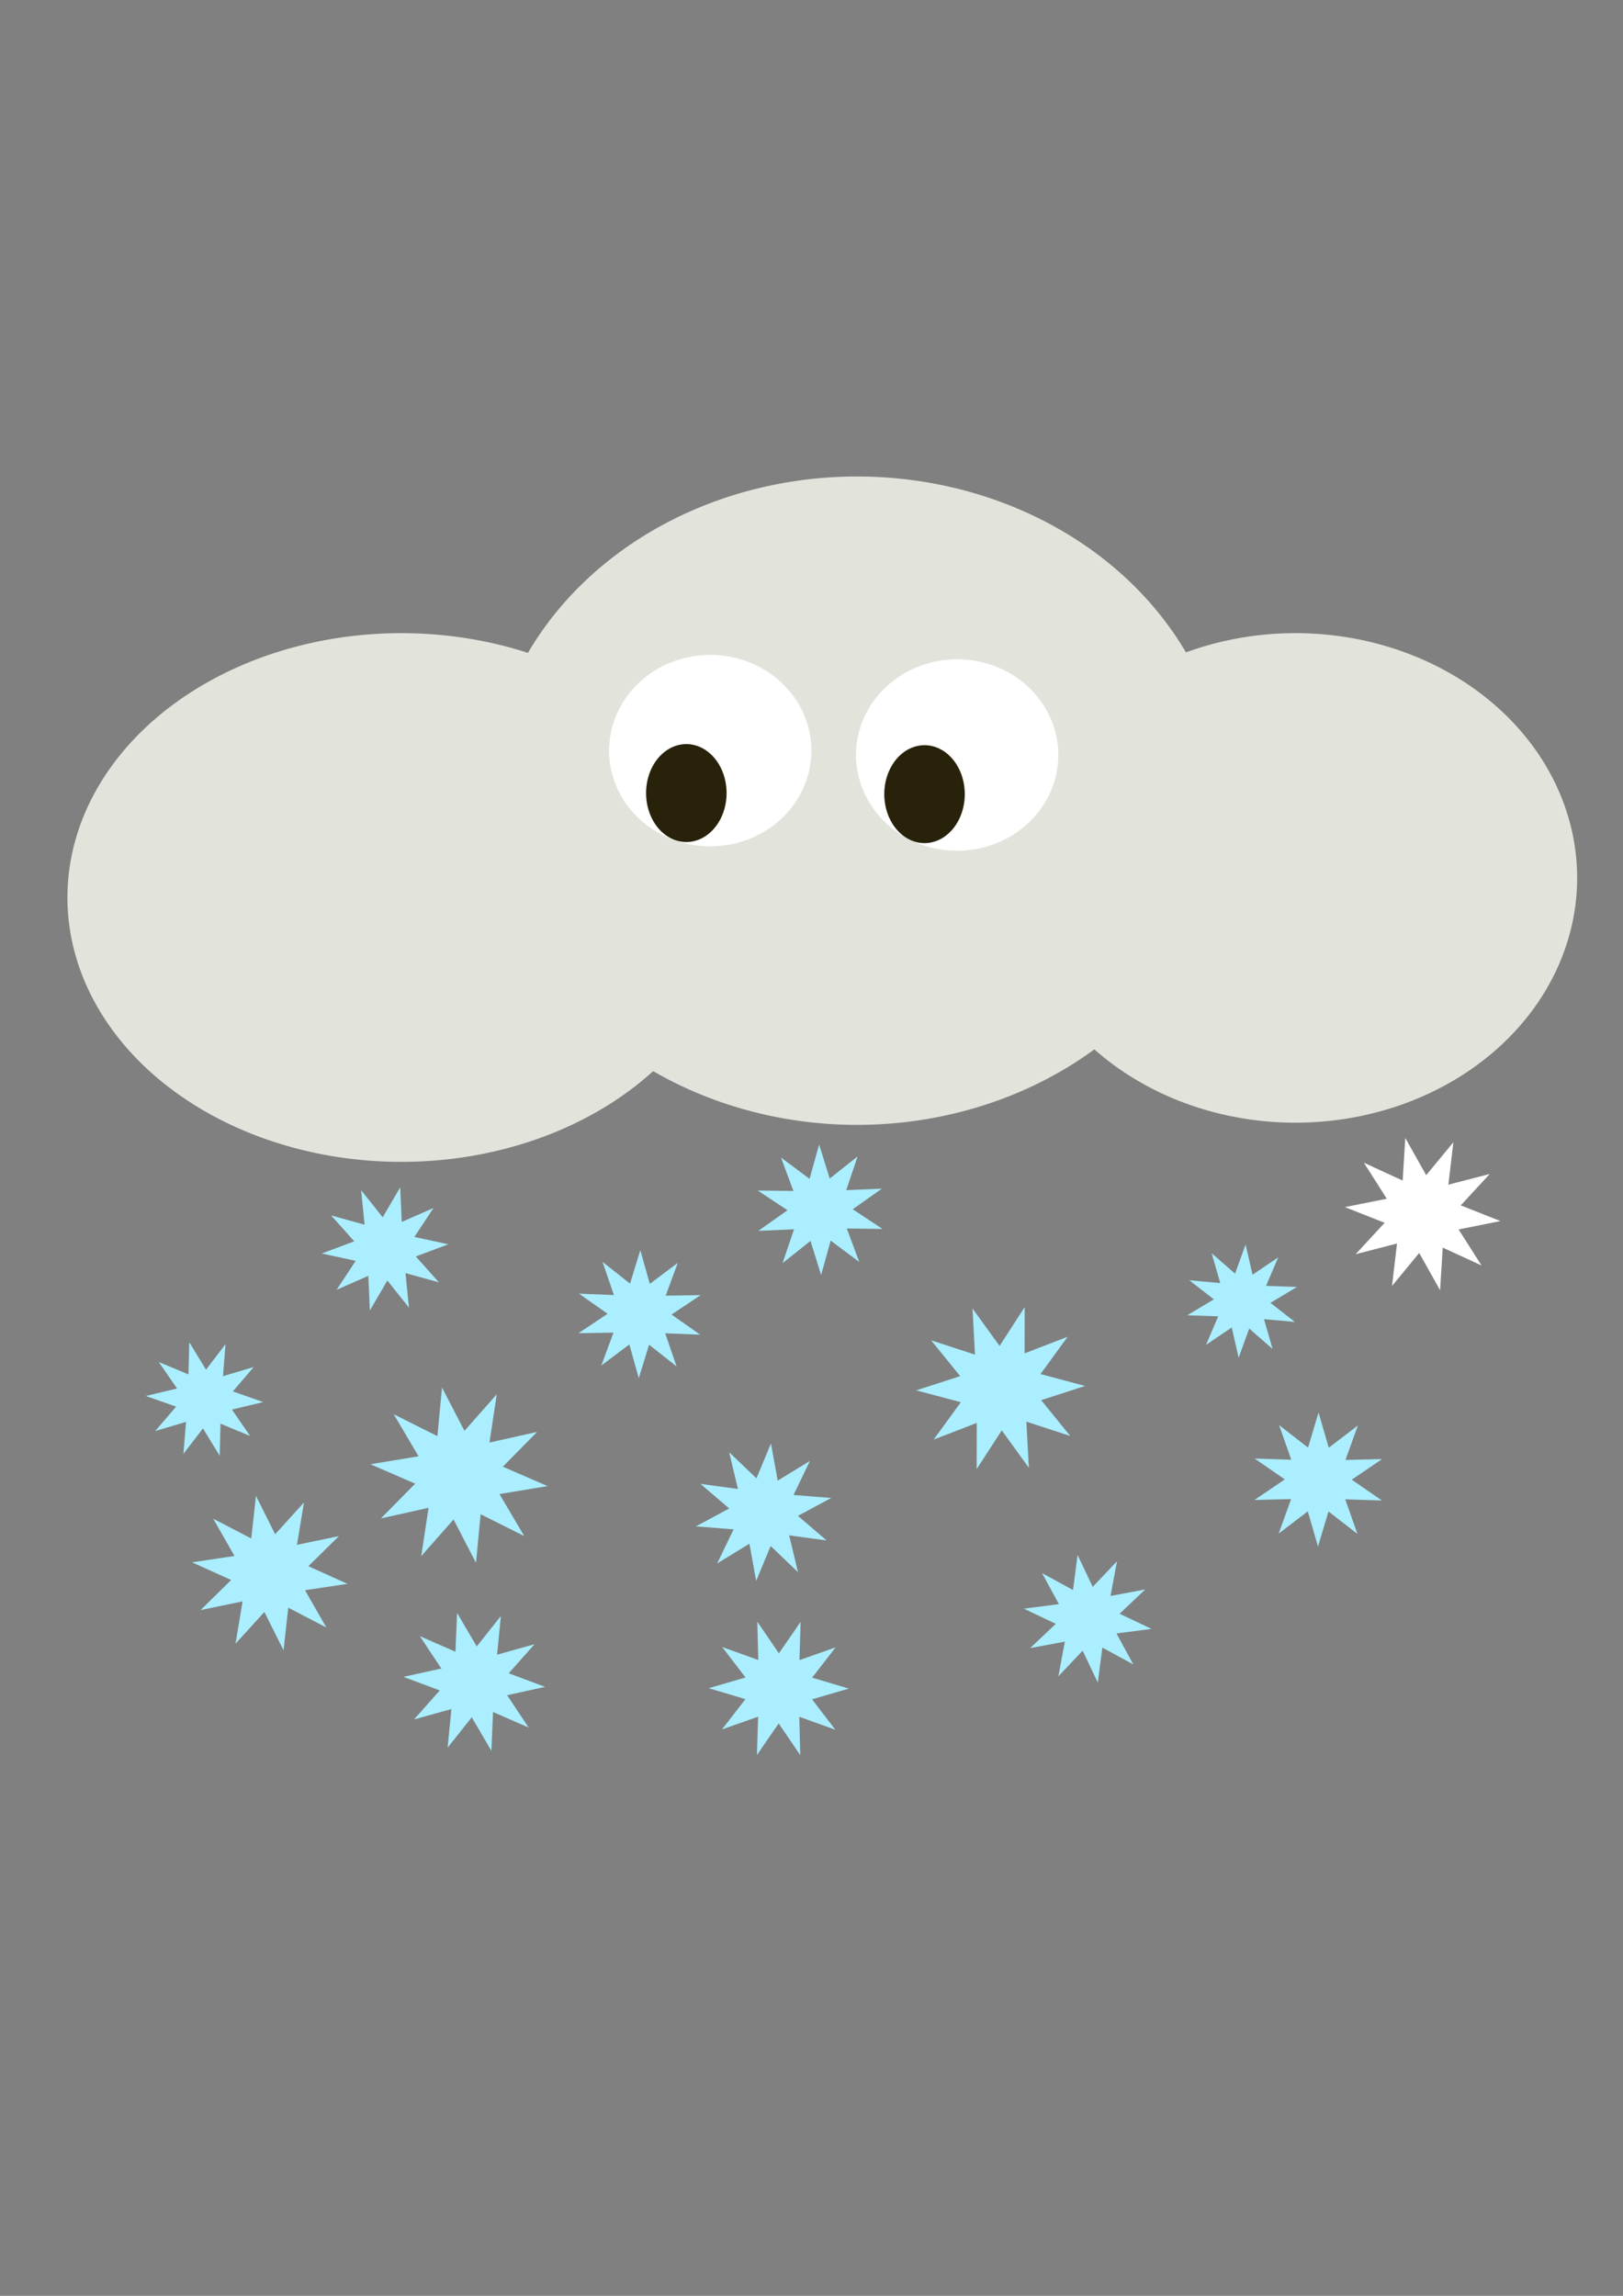 <?xml version="1.0" encoding="UTF-8" standalone="no"?>
<svg
   xmlns:dc="http://purl.org/dc/elements/1.1/"
   xmlns:cc="http://creativecommons.org/ns#"
   xmlns:rdf="http://www.w3.org/1999/02/22-rdf-syntax-ns#"
   xmlns:svg="http://www.w3.org/2000/svg"
   xmlns="http://www.w3.org/2000/svg"
   xmlns:sodipodi="http://sodipodi.sourceforge.net/DTD/sodipodi-0.dtd"
   xmlns:inkscape="http://www.inkscape.org/namespaces/inkscape"
   sodipodi:docname="13d.svg"
   inkscape:version="1.0 (4035a4fb49, 2020-05-01)"
   id="svg8"
   version="1.1"
   viewBox="0 0 210 297"
   height="297mm"
   width="210mm">
  <rect x="0" y="0" width="210" height="297" fill="#808080" stroke="none"/>
  <defs
     id="defs2" />
  <sodipodi:namedview
     inkscape:window-maximized="1"
     inkscape:window-y="-11"
     inkscape:window-x="-11"
     inkscape:window-height="1106"
     inkscape:window-width="1800"
     showgrid="false"
     inkscape:document-rotation="0"
     inkscape:current-layer="layer1"
     inkscape:document-units="mm"
     inkscape:cy="474.89362"
     inkscape:cx="296.97284"
     inkscape:zoom="0.94"
     inkscape:pageshadow="2"
     inkscape:pageopacity="0.0"
     borderopacity="1.0"
     bordercolor="#666666"
     pagecolor="#ffffff"
     id="base" />
  <g
     id="layer1"
     inkscape:groupmode="layer"
     inkscape:label="Livello 1">
    <path
       d="M 95.131,116.704 A 43.206,34.199 0 0 1 51.366,150.303 43.206,34.199 0 0 1 8.727,115.809 43.206,34.199 0 0 1 52.12,81.909 43.206,34.199 0 0 1 95.137,116.107 Z"
       sodipodi:arc-type="chord"
       sodipodi:open="true"
       sodipodi:end="0"
       sodipodi:start="0.017453293"
       sodipodi:ry="34.198803"
       sodipodi:rx="43.205894"
       sodipodi:cy="116.10705"
       sodipodi:cx="51.931515"
       sodipodi:type="arc"
       id="path165"
       style="fill:#e2e3db;stroke-width:0.314" />
    <path
       d="M 158.743,104.314 A 47.85,41.939 0 0 1 110.273,145.517 47.85,41.939 0 0 1 63.051,103.216 47.85,41.939 0 0 1 111.109,61.643 47.85,41.939 0 0 1 158.75,103.582 Z"
       sodipodi:arc-type="chord"
       sodipodi:open="true"
       sodipodi:end="0"
       sodipodi:start="0.017453293"
       sodipodi:ry="41.93927"
       sodipodi:rx="47.850174"
       sodipodi:cy="103.58156"
       sodipodi:cx="110.89983"
       sodipodi:type="arc"
       id="path167"
       style="fill:#e2e3db;stroke-width:0.265" />
    <path
       d="m 204.061,114.126 a 36.451,31.666 0 0 1 -36.922,31.11 36.451,31.666 0 0 1 -35.972,-31.939 36.451,31.666 0 0 1 36.608,-31.389 36.451,31.666 0 0 1 36.292,31.665 z"
       sodipodi:arc-type="chord"
       sodipodi:open="true"
       sodipodi:end="0"
       sodipodi:start="0.017453293"
       sodipodi:ry="31.665558"
       sodipodi:rx="36.450577"
       sodipodi:cy="113.57381"
       sodipodi:cx="167.61636"
       sodipodi:type="arc"
       id="path169"
       style="fill:#e2e3db;stroke-width:0.265" />
    <path
       inkscape:transform-center-y="-2.035461e-06"
       d="m 52.917,169.164 -2.798,-3.507 -2.26,3.876 -0.202,-4.482 -4.107,1.807 2.471,-3.745 -4.385,-0.952 4.2,-1.577 -2.988,-3.347 4.325,1.193 -0.45,-4.464 2.798,3.507 2.26,-3.876 0.202,4.482 4.107,-1.807 -2.471,3.745 4.385,0.952 -4.2,1.577 2.988,3.347 -4.325,-1.193 z"
       inkscape:randomized="0"
       inkscape:rounded="0"
       inkscape:flatsided="false"
       sodipodi:arg2="1.4980799"
       sodipodi:arg1="1.1839206"
       sodipodi:r2="4.1031189"
       sodipodi:r1="8.2062378"
       sodipodi:cy="161.56471"
       sodipodi:cx="49.820477"
       sodipodi:sides="10"
       id="path173"
       style="fill:#aaeeff;stroke-width:0.265"
       sodipodi:type="star" />
    <path
       inkscape:transform-center-y="-2.141844e-06"
       inkscape:transform-center-x="1.0425532e-06"
       d="m 87.538,176.764 -3.553,-2.804 -1.331,4.326 -1.227,-4.357 -3.62,2.717 1.568,-4.246 -4.526,0.071 3.764,-2.513 -3.703,-2.603 4.523,0.18 -1.466,-4.282 3.553,2.804 1.331,-4.326 1.227,4.357 3.62,-2.717 -1.568,4.246 4.526,-0.071 -3.764,2.513 3.703,2.603 -4.523,-0.18 z"
       inkscape:randomized="0"
       inkscape:rounded="0"
       inkscape:flatsided="false"
       sodipodi:arg2="1.2686587"
       sodipodi:arg1="0.95449939"
       sodipodi:r2="4.1391644"
       sodipodi:r1="8.2783289"
       sodipodi:cy="170.00887"
       sodipodi:cx="82.752663"
       sodipodi:sides="10"
       id="path175"
       style="fill:#aaeeff;stroke-width:0.265"
       sodipodi:type="star" />
    <path
       inkscape:transform-center-y="-2.2624113e-06"
       inkscape:transform-center-x="1.6312056e-06"
       d="m 138.484,185.771 -5.681,-1.856 0.321,5.968 -3.505,-4.841 -3.248,5.016 0.01,-5.976 -5.576,2.149 3.521,-4.829 -5.775,-1.539 5.687,-1.837 -3.767,-4.639 5.681,1.856 -0.321,-5.968 3.505,4.841 3.248,-5.016 -0.01,5.976 5.576,-2.149 -3.521,4.829 5.775,1.539 -5.687,1.837 z"
       inkscape:randomized="0"
       inkscape:rounded="0"
       inkscape:flatsided="false"
       sodipodi:arg2="0.91644661"
       sodipodi:arg1="0.60228735"
       sodipodi:r2="5.4651904"
       sodipodi:r1="10.930381"
       sodipodi:cy="179.57889"
       sodipodi:cx="129.47694"
       sodipodi:sides="10"
       id="path177"
       style="fill:#aaeeff;stroke-width:0.265"
       sodipodi:type="star" />
    <path
       inkscape:transform-center-y="-2.464539e-06"
       inkscape:transform-center-x="1.2446808e-06"
       d="m 106.959,199.282 -4.846,-0.658 1.137,4.757 -3.534,-3.381 -1.876,4.517 -0.872,-4.813 -4.173,2.551 2.123,-4.406 -4.875,-0.389 4.308,-2.316 -3.716,-3.18 4.846,0.658 -1.137,-4.757 3.534,3.381 1.876,-4.517 0.872,4.813 4.173,-2.551 -2.123,4.406 4.875,0.389 -4.308,2.316 z"
       inkscape:randomized="0"
       inkscape:rounded="0"
       inkscape:flatsided="false"
       sodipodi:arg2="0.73557847"
       sodipodi:arg1="0.42141921"
       sodipodi:r2="4.4726543"
       sodipodi:r1="8.9453087"
       sodipodi:cy="195.62279"
       sodipodi:cx="98.796547"
       sodipodi:sides="10"
       id="path179"
       style="fill:#aaeeff;stroke-width:0.265"
       sodipodi:type="star" />
    <path
       inkscape:transform-center-y="-1.9716312e-06"
       inkscape:transform-center-x="1.3368794e-06"
       d="m 111.181,163.254 -3.701,-2.76 -1.237,4.448 -1.372,-4.408 -3.615,2.871 1.481,-4.373 -4.613,0.198 3.769,-2.667 -3.848,-2.551 4.617,0.058 -1.613,-4.326 3.701,2.76 1.237,-4.448 1.372,4.408 3.615,-2.871 -1.481,4.373 4.613,-0.198 -3.769,2.667 3.848,2.551 -4.617,-0.058 z"
       inkscape:randomized="0"
       inkscape:rounded="0"
       inkscape:flatsided="false"
       sodipodi:arg2="1.2414545"
       sodipodi:arg1="0.92729522"
       sodipodi:r2="4.2220745"
       sodipodi:r1="8.444149"
       sodipodi:cy="156.49823"
       sodipodi:cx="106.11481"
       sodipodi:sides="10"
       id="path181"
       style="fill:#aaeeff;stroke-width:0.265"
       sodipodi:type="star" />
    <path
       inkscape:transform-center-y="-2.1205673e-06"
       inkscape:transform-center-x="2.0248227e-06"
       d="m 164.661,174.512 -3.024,-2.639 -1.369,3.772 -0.895,-3.912 -3.325,2.247 1.575,-3.691 -4.011,-0.136 3.444,-2.06 -3.165,-2.468 3.997,0.358 -1.11,-3.857 3.024,2.639 1.369,-3.772 0.895,3.912 3.325,-2.247 -1.575,3.691 4.011,0.136 -3.444,2.06 3.165,2.468 -3.997,-0.358 z"
       inkscape:randomized="0"
       inkscape:rounded="0"
       inkscape:flatsided="false"
       sodipodi:arg2="1.3182264"
       sodipodi:arg1="1.0040671"
       sodipodi:r2="3.6699407"
       sodipodi:r1="7.3398824"
       sodipodi:cy="168.32004"
       sodipodi:cx="160.72031"
       sodipodi:sides="10"
       id="path183"
       style="fill:#aaeeff;stroke-width:0.265"
       sodipodi:type="star" />
    <path
       inkscape:transform-center-y="-2.4113475e-06"
       inkscape:transform-center-x="2.1489361e-06"
       d="m 175.638,198.437 -3.744,-2.908 -1.359,4.542 -1.32,-4.553 -3.769,2.876 1.608,-4.46 -4.74,0.111 3.923,-2.663 -3.9,-2.696 4.738,0.151 -1.57,-4.473 3.744,2.908 1.359,-4.542 1.32,4.553 3.769,-2.876 -1.608,4.46 4.74,-0.111 -3.923,2.663 3.9,2.696 -4.739,-0.151 z"
       inkscape:randomized="0"
       inkscape:rounded="0"
       inkscape:flatsided="false"
       sodipodi:arg2="1.2609325"
       sodipodi:arg1="0.94677327"
       sodipodi:r2="4.3354855"
       sodipodi:r1="8.6709709"
       sodipodi:cy="191.4007"
       sodipodi:cx="170.57181"
       sodipodi:sides="10"
       id="path185"
       style="fill:#aaeeff;stroke-width:0.265"
       sodipodi:type="star" />
    <path
       inkscape:transform-center-y="-2.6382978e-06"
       inkscape:transform-center-x="1.7730496e-06"
       d="m 146.647,215.326 -4.013,-2.187 -0.59,4.532 -1.962,-4.128 -3.141,3.32 0.84,-4.493 -4.493,0.84 3.32,-3.141 -4.128,-1.962 4.532,-0.59 -2.187,-4.013 4.013,2.187 0.59,-4.532 1.962,4.128 3.141,-3.32 -0.84,4.493 4.493,-0.84 -3.32,3.141 4.128,1.962 -4.532,0.59 z"
       inkscape:randomized="0"
       inkscape:rounded="0"
       inkscape:flatsided="false"
       sodipodi:arg2="1.0995574"
       sodipodi:arg1="0.78539816"
       sodipodi:r2="4.1796403"
       sodipodi:r1="8.3592806"
       sodipodi:cy="209.4149"
       sodipodi:cx="140.73582"
       sodipodi:sides="10"
       id="path187"
       style="fill:#aaeeff;stroke-width:0.265"
       sodipodi:type="star" />
    <path
       inkscape:transform-center-y="-2.751773e-06"
       inkscape:transform-center-x="1.2695035e-06"
       d="m 108.085,223.77 -4.665,-1.674 0.123,4.954 -2.79,-4.096 -2.812,4.081 0.151,-4.954 -4.674,1.648 3.034,-3.919 -4.75,-1.414 4.758,-1.387 -3.012,-3.936 4.665,1.674 -0.123,-4.954 2.79,4.096 2.812,-4.081 -0.151,4.954 4.674,-1.648 -3.034,3.919 4.75,1.414 -4.758,1.387 z"
       inkscape:randomized="0"
       inkscape:rounded="0"
       inkscape:flatsided="false"
       sodipodi:arg2="0.94523865"
       sodipodi:arg1="0.63107939"
       sodipodi:r2="4.5320425"
       sodipodi:r1="9.064086"
       sodipodi:cy="218.42198"
       sodipodi:cx="100.76685"
       sodipodi:sides="10"
       id="path189"
       style="fill:#aaeeff;stroke-width:0.265"
       sodipodi:type="star" />
    <path
       inkscape:transform-center-y="-2.4042553e-06"
       d="m 67.835,198.719 -5.646,-2.829 -0.599,6.287 -2.905,-5.607 -4.18,4.734 0.945,-6.244 -6.164,1.373 4.435,-4.496 -5.794,-2.512 6.231,-1.03 -3.211,-5.438 5.646,2.829 0.599,-6.287 2.905,5.607 4.18,-4.734 -0.945,6.244 6.164,-1.373 -4.435,4.496 5.794,2.512 -6.231,1.03 z"
       inkscape:randomized="0"
       inkscape:rounded="0"
       inkscape:flatsided="false"
       sodipodi:arg2="1.0650883"
       sodipodi:arg1="0.75092906"
       sodipodi:r2="5.7753153"
       sodipodi:r1="11.55063"
       sodipodi:cy="190.83777"
       sodipodi:cx="59.390514"
       sodipodi:sides="10"
       id="path191"
       style="fill:#aaeeff;stroke-width:0.265"
       sodipodi:type="star" />
    <path
       inkscape:transform-center-y="-2.2801418e-06"
       d="m 32.369,185.771 -3.839,-1.596 -0.102,4.157 -2.168,-3.548 -2.526,3.303 0.332,-4.145 -3.985,1.188 2.705,-3.158 -3.922,-1.382 4.044,-0.965 -2.361,-3.423 3.839,1.596 0.102,-4.157 2.168,3.548 2.526,-3.303 -0.332,4.145 3.985,-1.188 -2.705,3.158 3.922,1.382 -4.044,0.965 z"
       inkscape:randomized="0"
       inkscape:rounded="0"
       inkscape:flatsided="false"
       sodipodi:arg2="0.99468049"
       sodipodi:arg1="0.68052122"
       sodipodi:r2="3.8024721"
       sodipodi:r1="7.6049442"
       sodipodi:cy="180.98625"
       sodipodi:cx="26.458332"
       sodipodi:sides="10"
       id="path193"
       style="fill:#aaeeff;stroke-width:0.265"
       sodipodi:type="star" />
    <path
       inkscape:transform-center-y="-2.7411347e-06"
       d="m 68.398,223.488 -4.604,-2.013 -0.214,5.02 -2.541,-4.335 -3.124,3.935 0.492,-5.001 -4.841,1.347 3.337,-3.757 -4.708,-1.755 4.908,-1.078 -2.777,-4.187 4.604,2.013 0.214,-5.02 2.541,4.335 3.124,-3.935 -0.492,5.001 4.841,-1.347 -3.337,3.757 4.708,1.755 -4.908,1.078 z"
       inkscape:randomized="0"
       inkscape:rounded="0"
       inkscape:flatsided="false"
       sodipodi:arg2="1.0128191"
       sodipodi:arg1="0.69865982"
       sodipodi:r2="4.5949759"
       sodipodi:r1="9.1899519"
       sodipodi:cy="217.57758"
       sodipodi:cx="61.360813"
       sodipodi:sides="10"
       id="path195"
       style="fill:#aaeeff;stroke-width:0.265"
       sodipodi:type="star" />
    <path
       inkscape:transform-center-y="-2.5638298e-06"
       d="m 42.221,210.541 -4.925,-2.56 -0.608,5.518 -2.48,-4.966 -3.735,4.106 0.913,-5.475 -5.435,1.126 3.957,-3.893 -5.059,-2.284 5.489,-0.824 -2.751,-4.821 4.925,2.56 0.608,-5.518 2.48,4.966 3.735,-4.106 -0.913,5.475 5.435,-1.126 -3.957,3.893 5.059,2.284 -5.489,0.824 z"
       inkscape:randomized="0"
       inkscape:rounded="0"
       inkscape:flatsided="false"
       sodipodi:arg2="1.0799521"
       sodipodi:arg1="0.76579283"
       sodipodi:r2="5.0762529"
       sodipodi:r1="10.152506"
       sodipodi:cy="203.50398"
       sodipodi:cx="34.902481"
       sodipodi:sides="10"
       id="path197"
       style="fill:#aaeeff;stroke-width:0.265"
       sodipodi:type="star" />
    <path
       inkscape:transform-center-y="-1.9787234e-06"
       inkscape:transform-center-x="2.3191489e-06"
       d="m 186.334,166.913 -2.703,-4.819 -3.517,4.261 0.646,-5.487 -5.35,1.38 3.748,-4.06 -5.139,-2.029 5.418,-1.082 -2.966,-4.662 5.019,2.31 0.341,-5.515 2.703,4.819 3.517,-4.261 -0.646,5.487 5.35,-1.38 -3.748,4.06 5.139,2.029 -5.418,1.082 2.966,4.662 -5.019,-2.31 z"
       inkscape:randomized="0"
       inkscape:rounded="0"
       inkscape:flatsided="false"
       sodipodi:arg2="1.6602444"
       sodipodi:arg1="1.3460852"
       sodipodi:r2="5.0527883"
       sodipodi:r1="10.105577"
       sodipodi:cy="157.06116"
       sodipodi:cx="184.08244"
       sodipodi:sides="10"
       id="path199"
       style="fill:#ffffff;stroke-width:0.265"
       sodipodi:type="star" />
    <path
       transform="scale(1,-1)"
       d="M 104.987,-96.892 A 13.088,12.385 0 0 1 91.729,-84.724 13.088,12.385 0 0 1 78.813,-97.216 13.088,12.385 0 0 1 91.958,-109.492 13.088,12.385 0 0 1 104.989,-97.108 Z"
       sodipodi:arc-type="chord"
       sodipodi:open="true"
       sodipodi:end="0"
       sodipodi:start="0.017453293"
       sodipodi:ry="12.384751"
       sodipodi:rx="13.088431"
       sodipodi:cy="-97.107712"
       sodipodi:cx="91.900482"
       sodipodi:type="arc"
       id="path201"
       style="fill:#ffffff;stroke-width:0.265" />
    <path
       style="fill:#ffffff;stroke-width:0.265"
       id="path201-2"
       sodipodi:type="arc"
       sodipodi:cx="123.84753"
       sodipodi:cy="-97.670654"
       sodipodi:rx="13.088431"
       sodipodi:ry="12.384751"
       sodipodi:start="0.017453293"
       sodipodi:end="0"
       sodipodi:open="true"
       sodipodi:arc-type="chord"
       d="m 136.934,-97.455 a 13.088,12.385 0 0 1 -13.258,12.168 13.088,12.385 0 0 1 -12.917,-12.492 13.088,12.385 0 0 1 13.145,-12.277 13.088,12.385 0 0 1 13.031,12.385 z"
       transform="scale(1,-1)" />
    <path
       d="m 94.011,102.707 a 5.207,6.333 0 0 1 -5.275,6.222 5.207,6.333 0 0 1 -5.139,-6.388 5.207,6.333 0 0 1 5.23,-6.278 5.207,6.333 0 0 1 5.185,6.333 z"
       sodipodi:arc-type="chord"
       sodipodi:open="true"
       sodipodi:end="0"
       sodipodi:start="0.017453293"
       sodipodi:ry="6.3331118"
       sodipodi:rx="5.2072253"
       sodipodi:cy="102.59641"
       sodipodi:cx="88.804298"
       sodipodi:type="arc"
       id="path218"
       style="fill:#28220b;stroke-width:0.265" />
    <path
       style="fill:#28220b;stroke-width:0.265"
       id="path218-8"
       sodipodi:type="arc"
       sodipodi:cx="119.62544"
       sodipodi:cy="102.73714"
       sodipodi:rx="5.2072253"
       sodipodi:ry="6.3331118"
       sodipodi:start="0.017453293"
       sodipodi:end="0"
       sodipodi:open="true"
       sodipodi:arc-type="chord"
       d="m 124.832,102.848 a 5.207,6.333 0 0 1 -5.275,6.222 5.207,6.333 0 0 1 -5.139,-6.388 5.207,6.333 0 0 1 5.23,-6.278 5.207,6.333 0 0 1 5.185,6.333 z" />
  </g>
</svg>
